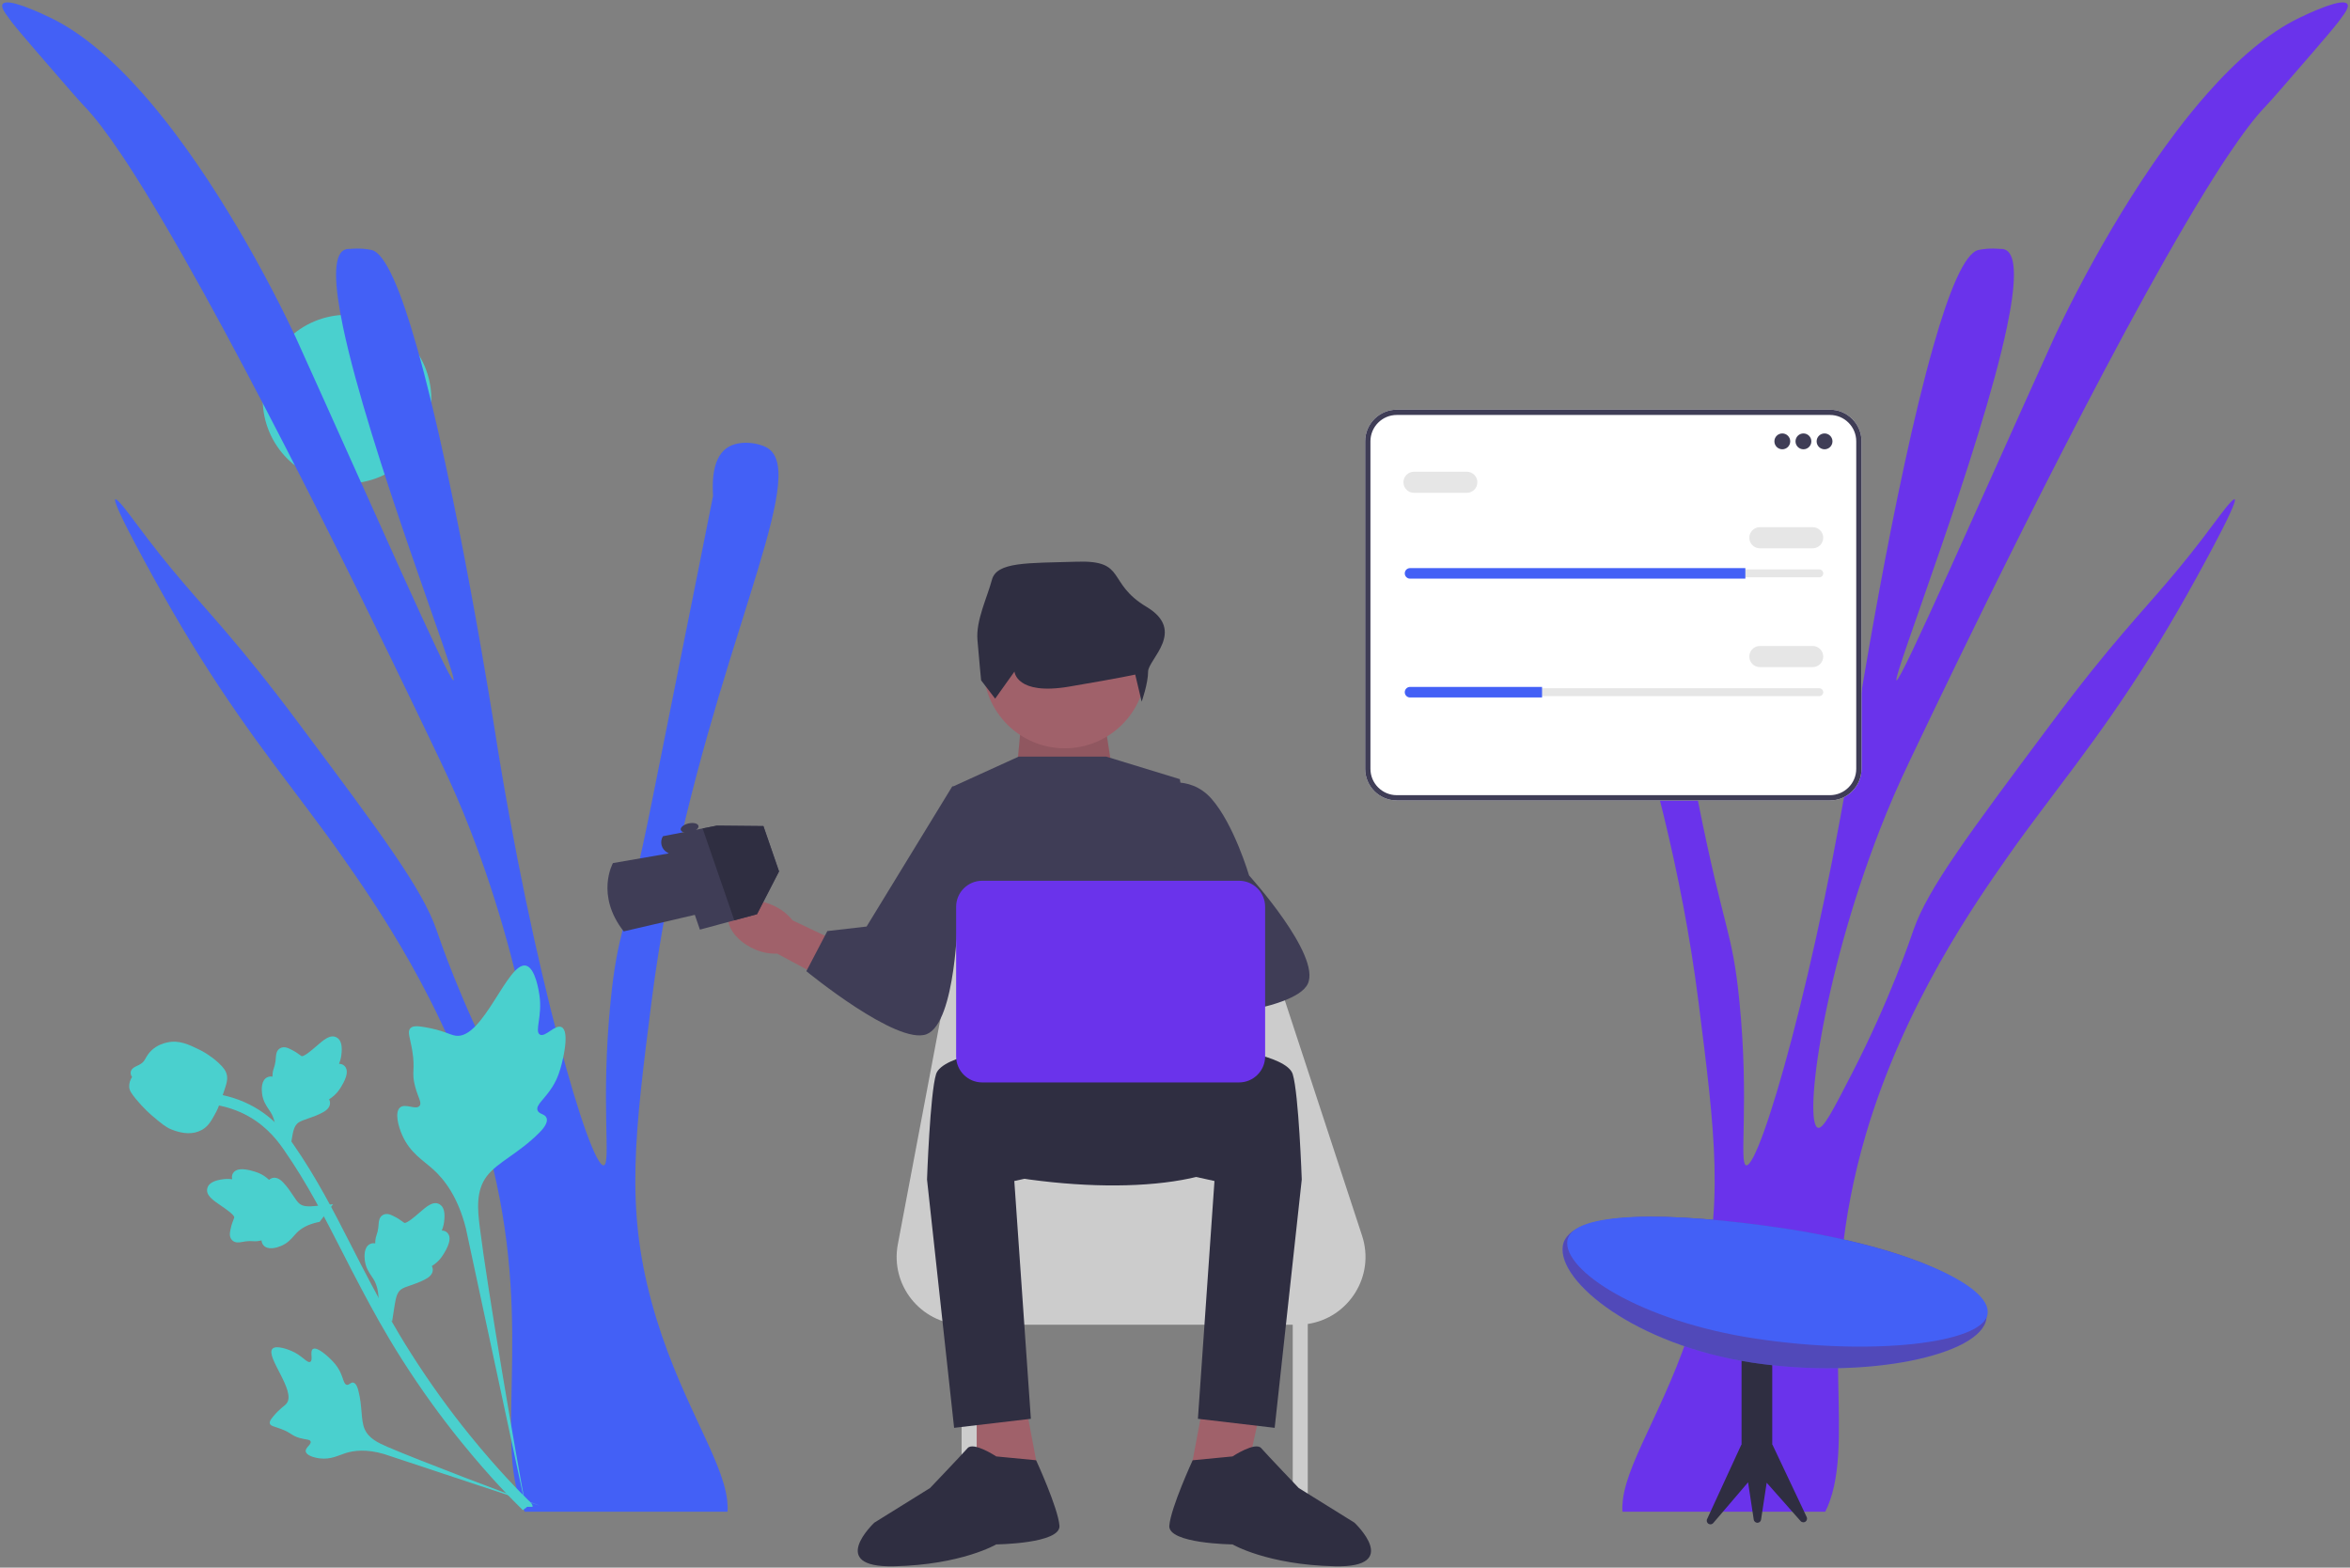<svg width="922" height="615" viewBox="0 0 922 615" fill="none" xmlns="http://www.w3.org/2000/svg">
<rect x="0" y="0" width="922" height="615" fill="#808080" stroke="none"/>
<g clip-path="url(#clip0_120_315)">
<path d="M438.211 313.938H397.812L400.92 280.79H433.032L438.211 313.938Z" fill="#A0616A"/>
<path opacity="0.1" d="M438.211 313.938H397.812L400.92 280.79H433.032L438.211 313.938Z" fill="black"/>
<path d="M136.15 189.674C154.421 189.674 169.233 174.863 169.233 156.592C169.233 138.321 154.421 123.509 136.15 123.509C117.879 123.509 103.068 138.321 103.068 156.592C103.068 174.863 117.879 189.674 136.15 189.674Z" fill="#4AD0CE"/>
<path d="M285.303 588.585C285.491 590.167 285.544 591.641 285.437 593.088H205.869C205.146 591.641 204.529 590.14 203.993 588.585C194.265 560.633 210.264 514.109 189.977 445.128C174.916 393.94 146.803 353.902 133.698 335.249C117.591 312.309 99.341 291.137 78.196 257.316C73.614 250 68.897 242.067 64.019 233.411C62.385 230.517 43.544 196.937 45.26 195.892C46.063 195.41 51.048 202.19 52.737 204.468C67.637 224.621 76.293 233.438 88.702 247.937C96.232 256.727 105.13 267.581 117.618 284.33C149.644 327.236 165.643 348.676 171.217 364.729C172.691 369.017 180.544 392.225 195.337 421.008C202.894 435.694 206.673 443.037 208.737 442.448C214.579 440.759 206.7 379.951 181.937 319.17C177.703 308.825 174.541 302.206 168.537 289.69C158.782 269.269 104.46 155.773 64.528 87.836C59.517 79.287 54.72 71.488 50.298 64.654C49.44 63.368 48.609 62.109 47.806 60.903C42.231 52.595 37.3 46.029 33.2 41.795C31.029 39.543 25.508 33.165 14.44 20.355C10.045 15.263 6.829 11.484 4.658 8.724C4.337 8.322 4.042 7.92 3.801 7.572C1.174 4.141 0.424 2.48 1.04 1.595C1.925 0.336 5.328 1.059 9.053 2.372C9.455 2.506 9.884 2.667 10.286 2.828C14.333 4.329 18.433 6.285 19.8 6.955C32.342 12.985 44.59 23.785 55.926 36.622C60.133 41.366 64.18 46.377 68.093 51.523C80.689 68.138 91.676 86.228 99.984 101.102C110.168 119.433 116.278 132.913 116.278 132.913C144.713 195.704 176.256 267.527 177.917 266.911C179.74 266.241 144.766 176.838 134.582 128.277C131.179 112.009 130.563 100.325 135.038 98.074C135.199 97.993 135.36 97.913 135.547 97.859C136.244 97.618 136.887 97.645 137.236 97.672C137.236 97.672 141.389 97.136 145.758 98.074C151.198 99.253 157.389 114.394 163.419 135.646C179.096 190.425 193.997 285.67 193.997 285.67C208.897 380.943 231.516 458.045 236.876 457.187C239.851 456.705 235.59 432.773 239.556 392.868C242.343 364.89 245.506 365.747 255.636 315.15C271.716 234.885 279.755 194.766 279.755 194.552C279.675 192.864 279.461 189.46 279.97 185.922C280.506 182.09 281.873 178.07 285.115 175.792C290.047 172.308 297.979 173.809 301.195 175.792C303.768 177.4 305.081 180.348 305.376 184.582C307.145 211.221 268.875 288.457 255.636 392.868C249.043 444.886 245.425 473.267 255.636 510.786C265.739 547.984 283.347 571.675 285.303 588.585Z" fill="#4360F6"/>
<path d="M636.697 588.585C636.509 590.167 636.455 591.641 636.563 593.088H716.13C716.854 591.641 717.47 590.14 718.006 588.585C727.735 560.633 711.735 514.109 732.023 445.128C747.084 393.94 775.197 353.902 788.302 335.249C804.408 312.309 822.659 291.137 843.803 257.316C848.386 250 853.103 242.067 857.98 233.411C859.615 230.517 878.455 196.937 876.74 195.892C875.936 195.41 870.951 202.19 869.263 204.468C854.362 224.621 845.706 233.438 833.298 247.937C825.767 256.727 816.87 267.581 804.381 284.33C772.356 327.236 756.357 348.676 750.782 364.729C749.308 369.017 741.456 392.225 726.663 421.008C719.105 435.694 715.326 443.037 713.263 442.448C707.421 440.759 715.3 379.951 740.062 319.17C744.297 308.825 747.459 302.206 753.462 289.69C763.217 269.269 817.54 155.773 857.471 87.836C862.483 79.287 867.28 71.488 871.702 64.655C872.559 63.368 873.39 62.109 874.194 60.903C879.768 52.595 884.699 46.029 888.8 41.795C890.97 39.543 896.491 33.165 907.559 20.355C911.955 15.263 915.171 11.484 917.341 8.724C917.663 8.322 917.958 7.92 918.199 7.572C920.825 4.141 921.576 2.48 920.959 1.595C920.075 0.336 916.671 1.059 912.946 2.372C912.544 2.506 912.115 2.667 911.713 2.828C907.667 4.329 903.566 6.285 902.2 6.955C889.657 12.985 877.41 23.785 866.074 36.622C861.866 41.366 857.82 46.377 853.907 51.523C841.311 68.138 830.323 86.228 822.015 101.102C811.832 119.433 805.721 132.913 805.721 132.913C777.287 195.704 745.744 267.527 744.082 266.911C742.26 266.241 777.233 176.838 787.417 128.277C790.821 112.009 791.437 100.325 786.962 98.074C786.801 97.993 786.64 97.913 786.452 97.859C785.756 97.618 785.112 97.645 784.764 97.672C784.764 97.672 780.61 97.136 776.242 98.074C770.801 99.253 764.611 114.394 758.581 135.646C742.903 190.425 728.003 285.67 728.003 285.67C713.102 380.943 690.483 458.045 685.123 457.187C682.149 456.705 686.41 432.773 682.443 392.868C679.656 364.89 676.494 365.747 666.364 315.15C650.284 234.885 642.244 194.766 642.244 194.552C642.325 192.864 642.539 189.46 642.03 185.922C641.494 182.09 640.127 178.07 636.884 175.792C631.953 172.308 624.02 173.809 620.804 175.792C618.232 177.4 616.919 180.348 616.624 184.582C614.855 211.221 653.125 288.457 666.364 392.868C672.956 444.886 676.574 473.267 666.364 510.786C656.26 547.984 638.653 571.675 636.697 588.585Z" fill="#6A33EB"/>
<path d="M380.242 554.795L387.032 585.262L408.288 582.31L402.384 551.016L380.242 554.795Z" fill="#A0616A"/>
<path d="M494.2 554.795L487.41 585.262L466.153 582.31L472.058 551.016L494.2 554.795Z" fill="#A0616A"/>
<path d="M534.401 484.804L496.144 368.27C487.585 342.2 463.25 324.576 435.811 324.576C405.291 324.576 379.087 346.288 373.416 376.277L352.258 488.16C349.229 504.181 361.171 519.026 377.289 519.689V596.185H383.193V519.721H507.189V596.185H513.094V519.418C529.046 517.054 539.627 500.724 534.401 484.804Z" fill="#CCCCCC"/>
<path d="M455.229 405.468L383.194 407.83C383.194 407.83 356.033 456.247 403.86 462.742C451.687 469.237 493.609 462.152 495.38 441.486C497.152 420.82 482.39 404.878 455.229 405.468Z" fill="#2F2E41"/>
<path d="M396.774 410.782C396.774 410.782 369.613 413.735 367.252 421.411C364.89 429.086 363.709 462.742 363.709 462.742L374.337 560.168L404.45 556.625L397.955 463.333L432.792 455.657L396.774 410.782Z" fill="#2F2E41"/>
<path d="M390.87 571.386C390.87 571.386 381.934 565.482 379.612 568.139C377.289 570.796 364.89 583.786 364.89 583.786L343.043 597.366C343.043 597.366 324.148 615.08 350.719 614.49C377.289 613.899 390.87 605.9 390.87 605.9C390.87 605.9 416.259 605.633 415.669 598.547C415.078 591.462 406.511 572.891 406.511 572.891L390.87 571.386Z" fill="#2F2E41"/>
<path d="M477.667 410.782C477.667 410.782 504.828 413.735 507.19 421.411C509.552 429.086 510.733 462.742 510.733 462.742L500.104 560.168L469.991 556.625L476.486 463.333L441.649 455.657L477.667 410.782Z" fill="#2F2E41"/>
<path d="M483.571 571.386C483.571 571.386 492.507 565.482 494.829 568.139C497.151 570.796 509.551 583.786 509.551 583.786L531.398 597.366C531.398 597.366 550.293 615.08 523.722 614.49C497.152 613.899 483.571 605.9 483.571 605.9C483.571 605.9 458.181 605.633 458.772 598.547C459.362 591.462 467.93 572.891 467.93 572.891L483.571 571.386Z" fill="#2F2E41"/>
<path d="M433.973 296.824H399.696L373.747 308.633L379.651 386.574C379.651 386.574 372.291 410.269 381.285 411.707C390.279 413.144 439.878 422.001 453.458 414.325C467.039 406.649 478.848 409.011 478.848 409.011L462.905 305.681L433.973 296.824Z" fill="#3F3D56"/>
<path d="M417.735 293.577C435.345 293.577 449.62 279.301 449.62 261.692C449.62 244.083 435.345 229.807 417.735 229.807C400.126 229.807 385.851 244.083 385.851 261.692C385.851 279.301 400.126 293.577 417.735 293.577Z" fill="#A0616A"/>
<path d="M384.933 266.911L390.441 274.092L398.021 263.463C398.021 263.463 398.652 272.911 419.496 269.368C440.341 265.825 445.394 264.644 445.394 264.644L447.92 275.273C447.92 275.273 450.447 268.187 450.447 263.463C450.447 258.74 465.606 247.521 449.815 238.074C434.024 228.627 442.235 219.77 422.655 220.36C403.074 220.951 391.073 220.36 389.178 227.446C387.283 234.531 382.861 243.388 383.493 251.064C384.125 258.74 384.933 266.911 384.933 266.911Z" fill="#2F2E41"/>
<path d="M445.254 406.698C437.578 409.248 430.04 407.354 428.418 402.468C426.796 397.583 431.704 391.557 439.383 389.007C442.437 387.947 445.7 387.633 448.9 388.092L481.56 377.699L486.111 393.129L453.43 401.737C451.14 404.02 448.336 405.721 445.254 406.698Z" fill="#A0616A"/>
<path d="M295.604 372.187C288.254 368.81 284.039 362.28 286.19 357.603C288.34 352.926 296.04 351.873 303.392 355.253C306.347 356.563 308.946 358.561 310.97 361.081L341.931 375.785L334.721 390.166L304.965 374.144C301.733 374.249 298.523 373.578 295.604 372.187Z" fill="#A0616A"/>
<path d="M373.64 308.467C373.64 308.467 385.925 313.481 385.544 326.862C385.163 340.243 375.771 358.943 375.771 358.943C375.771 358.943 375.116 401.159 363.574 405.728C352.032 410.298 316.364 381.013 316.364 381.013L324.603 365.276L339.999 363.5L373.64 308.467Z" fill="#3F3D56"/>
<path d="M454.049 308.043C454.049 308.043 466.448 303.319 475.305 313.357C484.162 323.395 490.067 343.47 490.067 343.47C490.067 343.47 518.409 374.765 513.094 385.983C507.78 397.202 461.725 400.154 461.725 400.154L457.001 383.031L467.039 371.222L454.049 308.043Z" fill="#3F3D56"/>
<path d="M486.137 424.658H385.352C379.714 424.658 375.127 420.072 375.127 414.434V355.761C375.127 350.124 379.714 345.537 385.352 345.537H486.137C491.775 345.537 496.361 350.124 496.361 355.761V414.434C496.361 420.072 491.775 424.658 486.137 424.658Z" fill="#6A33EB"/>
<path d="M220.356 402.978C217.859 401.669 213.925 407.144 211.796 405.87C209.675 404.601 212.843 398.724 211.65 390.492C211.435 389.008 210.079 379.654 206.309 378.833C199.163 377.277 189.631 407.747 178.856 406.339C176.491 406.03 173.815 404.153 166.489 402.944C163.575 402.462 161.968 402.424 161.029 403.386C159.696 404.75 160.87 406.936 161.736 412.123C163.035 419.902 161.305 420.45 162.886 426.32C164.06 430.678 165.629 432.665 164.597 433.876C163.136 435.591 159.049 432.721 156.952 434.496C154.812 436.307 156.189 441.734 157.837 445.417C160.929 452.328 165.874 455.098 169.908 458.73C174.291 462.677 179.645 469.487 182.774 481.872L206.568 592.808C202.189 569.734 191.284 505.805 188.235 481.43C187.355 474.393 186.687 467.117 191.011 461.418C195.175 455.931 203.463 452.566 211.615 444.359C212.568 443.401 215.184 440.699 214.45 438.634C213.843 436.926 211.498 437.208 210.908 435.623C210.116 433.495 213.69 431.26 216.753 426.355C218.913 422.896 219.72 419.868 220.414 417.264C220.623 416.479 223.68 404.722 220.356 402.978Z" fill="#4AD0CE"/>
<path d="M122.785 529.235C121.422 530.083 122.974 533.594 121.735 534.271C120.5 534.946 118.529 531.695 114.145 529.906C113.354 529.583 108.372 527.55 106.881 529.163C104.056 532.221 116.261 545.691 112.461 550.574C111.627 551.645 109.933 552.417 107.226 555.664C106.149 556.955 105.666 557.733 105.867 558.471C106.152 559.519 107.564 559.573 110.36 560.645C114.552 562.252 114.322 563.259 117.66 564.177C120.137 564.858 121.565 564.661 121.862 565.517C122.282 566.729 119.694 567.907 119.96 569.448C120.232 571.021 123.292 571.911 125.575 572.165C129.86 572.641 132.646 571.014 135.592 570.082C138.794 569.07 143.682 568.406 150.663 570.444L211.976 590.775C199.388 586.266 164.865 573.173 152.022 567.636C148.314 566.038 144.55 564.266 143.001 560.5C141.509 556.873 142.249 551.834 140.573 545.465C140.378 544.721 139.806 542.658 138.581 542.422C137.567 542.227 137.03 543.459 136.081 543.291C134.808 543.066 134.743 540.667 133.219 537.749C132.144 535.691 130.891 534.421 129.814 533.329C129.489 533 124.6 528.107 122.785 529.235Z" fill="#4AD0CE"/>
<path d="M153.821 518.552L148.468 511.71L148.5 510.921C148.653 507.271 147.99 504.208 146.528 501.813C146.296 501.432 146.044 501.064 145.788 500.688C144.772 499.198 143.509 497.347 143.133 494.513C142.927 492.931 142.725 489.099 145.296 488.004C145.985 487.702 146.643 487.698 147.217 487.814C147.218 487.696 147.22 487.577 147.222 487.449C147.266 485.879 147.551 485.042 147.825 484.236C148.036 483.617 148.254 482.978 148.416 481.683C148.487 481.115 148.519 480.635 148.547 480.231C148.633 479.008 148.805 477.507 150.217 476.66C151.759 475.808 153.306 476.563 154.332 477.063C156.161 477.953 157.231 478.748 157.941 479.275C158.199 479.468 158.492 479.685 158.605 479.737C159.525 480.15 163.04 477.068 164.369 475.916C167.348 473.316 169.925 471.066 172.4 472.43C174.171 473.405 174.761 475.774 174.196 479.663C174.019 480.874 173.681 481.919 173.343 482.784C174.059 482.774 174.822 482.964 175.476 483.6C177.021 485.106 176.59 487.835 174.201 491.717C173.609 492.684 172.809 493.98 171.358 495.261C170.674 495.864 170.005 496.32 169.427 496.701C169.625 497.049 169.772 497.468 169.799 497.975C169.879 499.468 168.94 500.781 166.952 501.83C164.783 503.015 162.806 503.681 161.064 504.27C159.543 504.786 158.235 505.235 157.371 505.85C155.782 507.016 155.319 509.147 154.876 511.815L153.821 518.552Z" fill="#4AD0CE"/>
<path d="M130.669 472.436L125.408 479.35L124.637 479.519C121.068 480.297 118.273 481.715 116.327 483.737C116.018 484.058 115.725 484.395 115.426 484.738C114.243 486.099 112.773 487.79 110.127 488.872C108.649 489.473 104.993 490.641 103.282 488.431C102.815 487.842 102.644 487.206 102.611 486.621C102.497 486.651 102.381 486.678 102.257 486.709C100.727 487.065 99.846 487.002 98.996 486.94C98.344 486.894 97.67 486.845 96.377 487.016C95.809 487.092 95.337 487.182 94.939 487.258C93.734 487.485 92.238 487.7 91.061 486.548C89.846 485.273 90.184 483.584 90.407 482.466C90.804 480.471 91.301 479.234 91.632 478.414C91.753 478.115 91.888 477.777 91.91 477.654C92.076 476.659 88.203 474.042 86.751 473.048C83.481 470.826 80.651 468.903 81.343 466.164C81.837 464.204 83.978 463.031 87.884 462.592C89.1 462.456 90.197 462.517 91.119 462.626C90.928 461.936 90.918 461.149 91.367 460.355C92.432 458.479 95.181 458.203 99.542 459.53C100.627 459.857 102.084 460.302 103.691 461.38C104.448 461.889 105.059 462.42 105.574 462.883C105.861 462.604 106.228 462.355 106.712 462.2C108.136 461.744 109.645 462.319 111.163 463.976C112.86 465.773 114.005 467.517 115.017 469.053C115.902 470.393 116.667 471.545 117.482 472.224C119.012 473.465 121.192 473.373 123.884 473.124L130.669 472.436Z" fill="#4AD0CE"/>
<path d="M113.504 453.137L108.151 446.295L108.184 445.506C108.336 441.856 107.673 438.793 106.211 436.398C105.979 436.017 105.727 435.649 105.471 435.273C104.455 433.783 103.192 431.932 102.816 429.098C102.61 427.516 102.408 423.684 104.98 422.589C105.668 422.287 106.326 422.283 106.9 422.399C106.901 422.281 106.903 422.162 106.905 422.034C106.949 420.464 107.234 419.627 107.509 418.821C107.719 418.202 107.938 417.563 108.099 416.268C108.171 415.7 108.203 415.22 108.23 414.816C108.316 413.593 108.488 412.091 109.901 411.245C111.442 410.393 112.99 411.148 114.015 411.648C115.844 412.538 116.914 413.333 117.624 413.86C117.883 414.053 118.175 414.27 118.288 414.322C119.208 414.735 122.723 411.653 124.052 410.501C127.031 407.901 129.609 405.651 132.083 407.015C133.854 407.99 134.445 410.359 133.879 414.248C133.702 415.459 133.365 416.504 133.026 417.369C133.742 417.359 134.506 417.549 135.159 418.185C136.705 419.691 136.273 422.42 133.884 426.302C133.292 427.269 132.492 428.565 131.042 429.846C130.358 430.449 129.689 430.905 129.111 431.286C129.308 431.634 129.456 432.052 129.482 432.56C129.563 434.053 128.624 435.366 126.636 436.415C124.467 437.6 122.49 438.266 120.747 438.855C119.226 439.371 117.918 439.819 117.054 440.435C115.466 441.6 115.002 443.732 114.56 446.4L113.504 453.137Z" fill="#4AD0CE"/>
<path d="M208.955 591.172L206.82 591.156L205.151 592.468C205.019 592.319 204.686 591.996 204.169 591.487C201.339 588.696 192.725 580.205 180.973 565.715C172.77 555.599 164.996 544.793 157.863 533.593C150.718 522.374 145.972 513.473 142.156 506.32C139.278 500.924 136.623 495.734 134.04 490.676C127.133 477.166 120.608 464.405 111.587 451.386C109.575 448.478 105.383 442.428 97.624 438.023C93.124 435.468 88.09 433.84 82.664 433.189L83.174 428.947C89.166 429.671 94.738 431.477 99.735 434.313C108.337 439.197 112.905 445.789 115.099 448.956C124.279 462.206 130.866 475.09 137.839 488.731C140.415 493.769 143.057 498.938 145.923 504.311C149.703 511.399 154.409 520.222 161.462 531.296C168.509 542.364 176.189 553.037 184.287 563.026C195.891 577.333 204.378 585.697 207.166 588.444C208.654 589.912 208.966 590.22 208.955 591.172Z" fill="#4AD0CE"/>
<path d="M79.558 443.071C79.409 443.162 79.256 443.252 79.097 443.335C75.899 445.076 71.892 444.99 67.185 443.081C64.975 442.181 63.208 440.689 59.685 437.714C59.141 437.256 56.42 434.907 53.385 431.239C51.401 428.843 50.772 427.718 50.694 426.428C50.606 424.994 51.076 423.666 51.814 422.511C51.553 422.192 51.369 421.811 51.295 421.352C50.98 419.455 52.749 418.639 53.699 418.186C54.185 417.965 54.794 417.693 55.381 417.287C56.307 416.652 56.645 416.052 57.16 415.147C57.651 414.281 58.263 413.203 59.462 412.078C61.819 409.847 64.557 409.217 65.46 409.008C70.197 407.895 74.018 409.757 78.442 411.913C79.326 412.347 82.454 413.984 85.65 416.902C87.956 419.007 88.553 420.206 88.853 421.186C89.476 423.197 89.033 424.841 87.703 428.687C86.318 432.709 85.621 434.725 84.846 436.168C83.036 439.521 81.9 441.627 79.558 443.071Z" fill="#4AD0CE"/>
<path d="M244.707 365.402L272.606 358.916L274.606 364.712L288.102 361.066L297.004 358.661L305.649 341.865L299.515 324.086L281.249 323.915L275.663 325.013L260.083 328.078C258.764 330.259 259.484 333.099 261.684 334.388L262.406 334.81L240.485 338.606C240.485 338.606 233.483 351.067 244.707 365.402Z" fill="#3F3D56"/>
<path d="M275.663 325.013L288.102 361.066L297.003 358.661L305.649 341.865L299.515 324.086L281.249 323.915L275.663 325.013Z" fill="#2F2E41"/>
<path d="M270.945 326.516C272.865 326.091 274.249 324.968 274.037 324.008C273.824 323.048 272.095 322.614 270.175 323.039C268.255 323.464 266.87 324.587 267.083 325.547C267.295 326.507 269.024 326.941 270.945 326.516Z" fill="#3F3D56"/>
<path d="M708.79 595.059L695.403 566.765L695.323 566.823V530.049H683.281V566.823L683.202 566.765L669.814 595.861C669.417 596.558 669.66 597.445 670.356 597.842C670.947 598.179 671.692 598.061 672.15 597.558L685.843 581.535L688.059 596.124C688.148 596.922 688.866 597.496 689.663 597.408C690.338 597.333 690.872 596.8 690.946 596.124L693.138 581.696L706.454 596.755C706.994 597.348 707.913 597.392 708.506 596.852C709.009 596.395 709.127 595.649 708.79 595.059Z" fill="#2F2E41"/>
<path d="M613.158 488.795C611.026 502.9 641.877 527.696 687.358 534.57C732.84 541.445 777.212 531.515 779.344 517.41C781.476 503.304 746.119 488.899 700.637 482.024C655.155 475.149 615.29 474.69 613.158 488.795Z" fill="#6C63FF"/>
<path opacity="0.3" d="M613.158 488.795C611.026 502.9 641.877 527.696 687.358 534.57C732.84 541.445 777.212 531.515 779.344 517.41C781.476 503.304 746.119 488.899 700.637 482.024C655.155 475.149 615.29 474.69 613.158 488.795Z" fill="#111014"/>
<path d="M614.95 486.731C613.194 498.348 643.299 518.287 688.78 525.162C734.262 532.036 778.053 527.124 779.809 515.507C781.565 503.89 746.119 488.899 700.637 482.024C655.155 475.15 616.706 475.114 614.95 486.731Z" fill="#4360F6"/>
<path d="M717.943 314.033H548.012C541.172 314.033 535.606 308.467 535.606 301.627V173.131C535.606 166.291 541.172 160.725 548.012 160.725H717.943C724.784 160.725 730.349 166.291 730.349 173.131V301.627C730.349 308.467 724.784 314.033 717.943 314.033Z" fill="white"/>
<path d="M717.943 314.033H548.012C541.172 314.033 535.606 308.467 535.606 301.627V173.131C535.606 166.291 541.172 160.725 548.012 160.725H717.943C724.784 160.725 730.349 166.291 730.349 173.131V301.627C730.349 308.467 724.784 314.033 717.943 314.033ZM548.012 162.797C542.314 162.797 537.678 167.433 537.678 173.131V301.627C537.678 307.325 542.314 311.961 548.012 311.961H717.943C723.641 311.961 728.277 307.325 728.277 301.627V173.131C728.277 167.433 723.641 162.797 717.943 162.797H548.012Z" fill="#3F3D56"/>
<path d="M699.273 176.263C700.989 176.263 702.381 174.872 702.381 173.155C702.381 171.439 700.989 170.048 699.273 170.048C697.557 170.048 696.166 171.439 696.166 173.155C696.166 174.872 697.557 176.263 699.273 176.263Z" fill="#3F3D56"/>
<path d="M707.56 176.263C709.276 176.263 710.668 174.872 710.668 173.155C710.668 171.439 709.276 170.048 707.56 170.048C705.844 170.048 704.452 171.439 704.452 173.155C704.452 174.872 705.844 176.263 707.56 176.263Z" fill="#3F3D56"/>
<path d="M715.847 176.263C717.563 176.263 718.954 174.872 718.954 173.155C718.954 171.439 717.563 170.048 715.847 170.048C714.131 170.048 712.739 171.439 712.739 173.155C712.739 174.872 714.131 176.263 715.847 176.263Z" fill="#3F3D56"/>
<path d="M553.216 223.395C552.359 223.395 551.662 224.092 551.662 224.949C551.662 225.367 551.823 225.753 552.116 226.038C552.412 226.341 552.799 226.503 553.216 226.503H713.775C714.632 226.503 715.329 225.806 715.329 224.949C715.329 224.531 715.167 224.145 714.874 223.859C714.579 223.557 714.192 223.395 713.775 223.395H553.216Z" fill="#E6E6E6"/>
<path d="M684.771 222.877V227.021H553.216C552.647 227.021 552.129 226.793 551.756 226.409C551.372 226.036 551.145 225.519 551.145 224.949C551.145 223.809 552.077 222.877 553.216 222.877H684.771Z" fill="#4360F6"/>
<path d="M711.186 215.108H690.468C688.184 215.108 686.325 213.25 686.325 210.965C686.325 208.679 688.184 206.821 690.468 206.821H711.186C713.47 206.821 715.329 208.679 715.329 210.965C715.329 213.25 713.47 215.108 711.186 215.108Z" fill="#E6E6E6"/>
<path d="M575.487 193.355H554.77C552.485 193.355 550.627 191.497 550.627 189.211C550.627 186.926 552.485 185.068 554.77 185.068H575.487C577.772 185.068 579.631 186.926 579.631 189.211C579.631 191.497 577.772 193.355 575.487 193.355Z" fill="#E6E6E6"/>
<path d="M553.216 270.009C552.359 270.009 551.662 270.706 551.662 271.563C551.662 271.98 551.823 272.367 552.116 272.652C552.412 272.955 552.799 273.116 553.216 273.116H713.775C714.632 273.116 715.329 272.419 715.329 271.563C715.329 271.145 715.167 270.758 714.874 270.473C714.579 270.171 714.192 270.009 713.775 270.009H553.216Z" fill="#E6E6E6"/>
<path d="M605.009 269.491V273.634H553.216C552.647 273.634 552.129 273.406 551.756 273.023C551.372 272.65 551.145 272.132 551.145 271.563C551.145 270.423 552.077 269.491 553.216 269.491H605.009Z" fill="#4360F6"/>
<path d="M711.186 261.722H690.468C688.184 261.722 686.325 259.864 686.325 257.578C686.325 255.293 688.184 253.435 690.468 253.435H711.186C713.47 253.435 715.329 255.293 715.329 257.578C715.329 259.864 713.47 261.722 711.186 261.722Z" fill="#E6E6E6"/>
</g>
<defs>
<clipPath id="clip0_120_315">
<rect width="920.325" height="613.563" fill="white" transform="translate(0.837 0.941)"/>
</clipPath>
</defs>
</svg>
